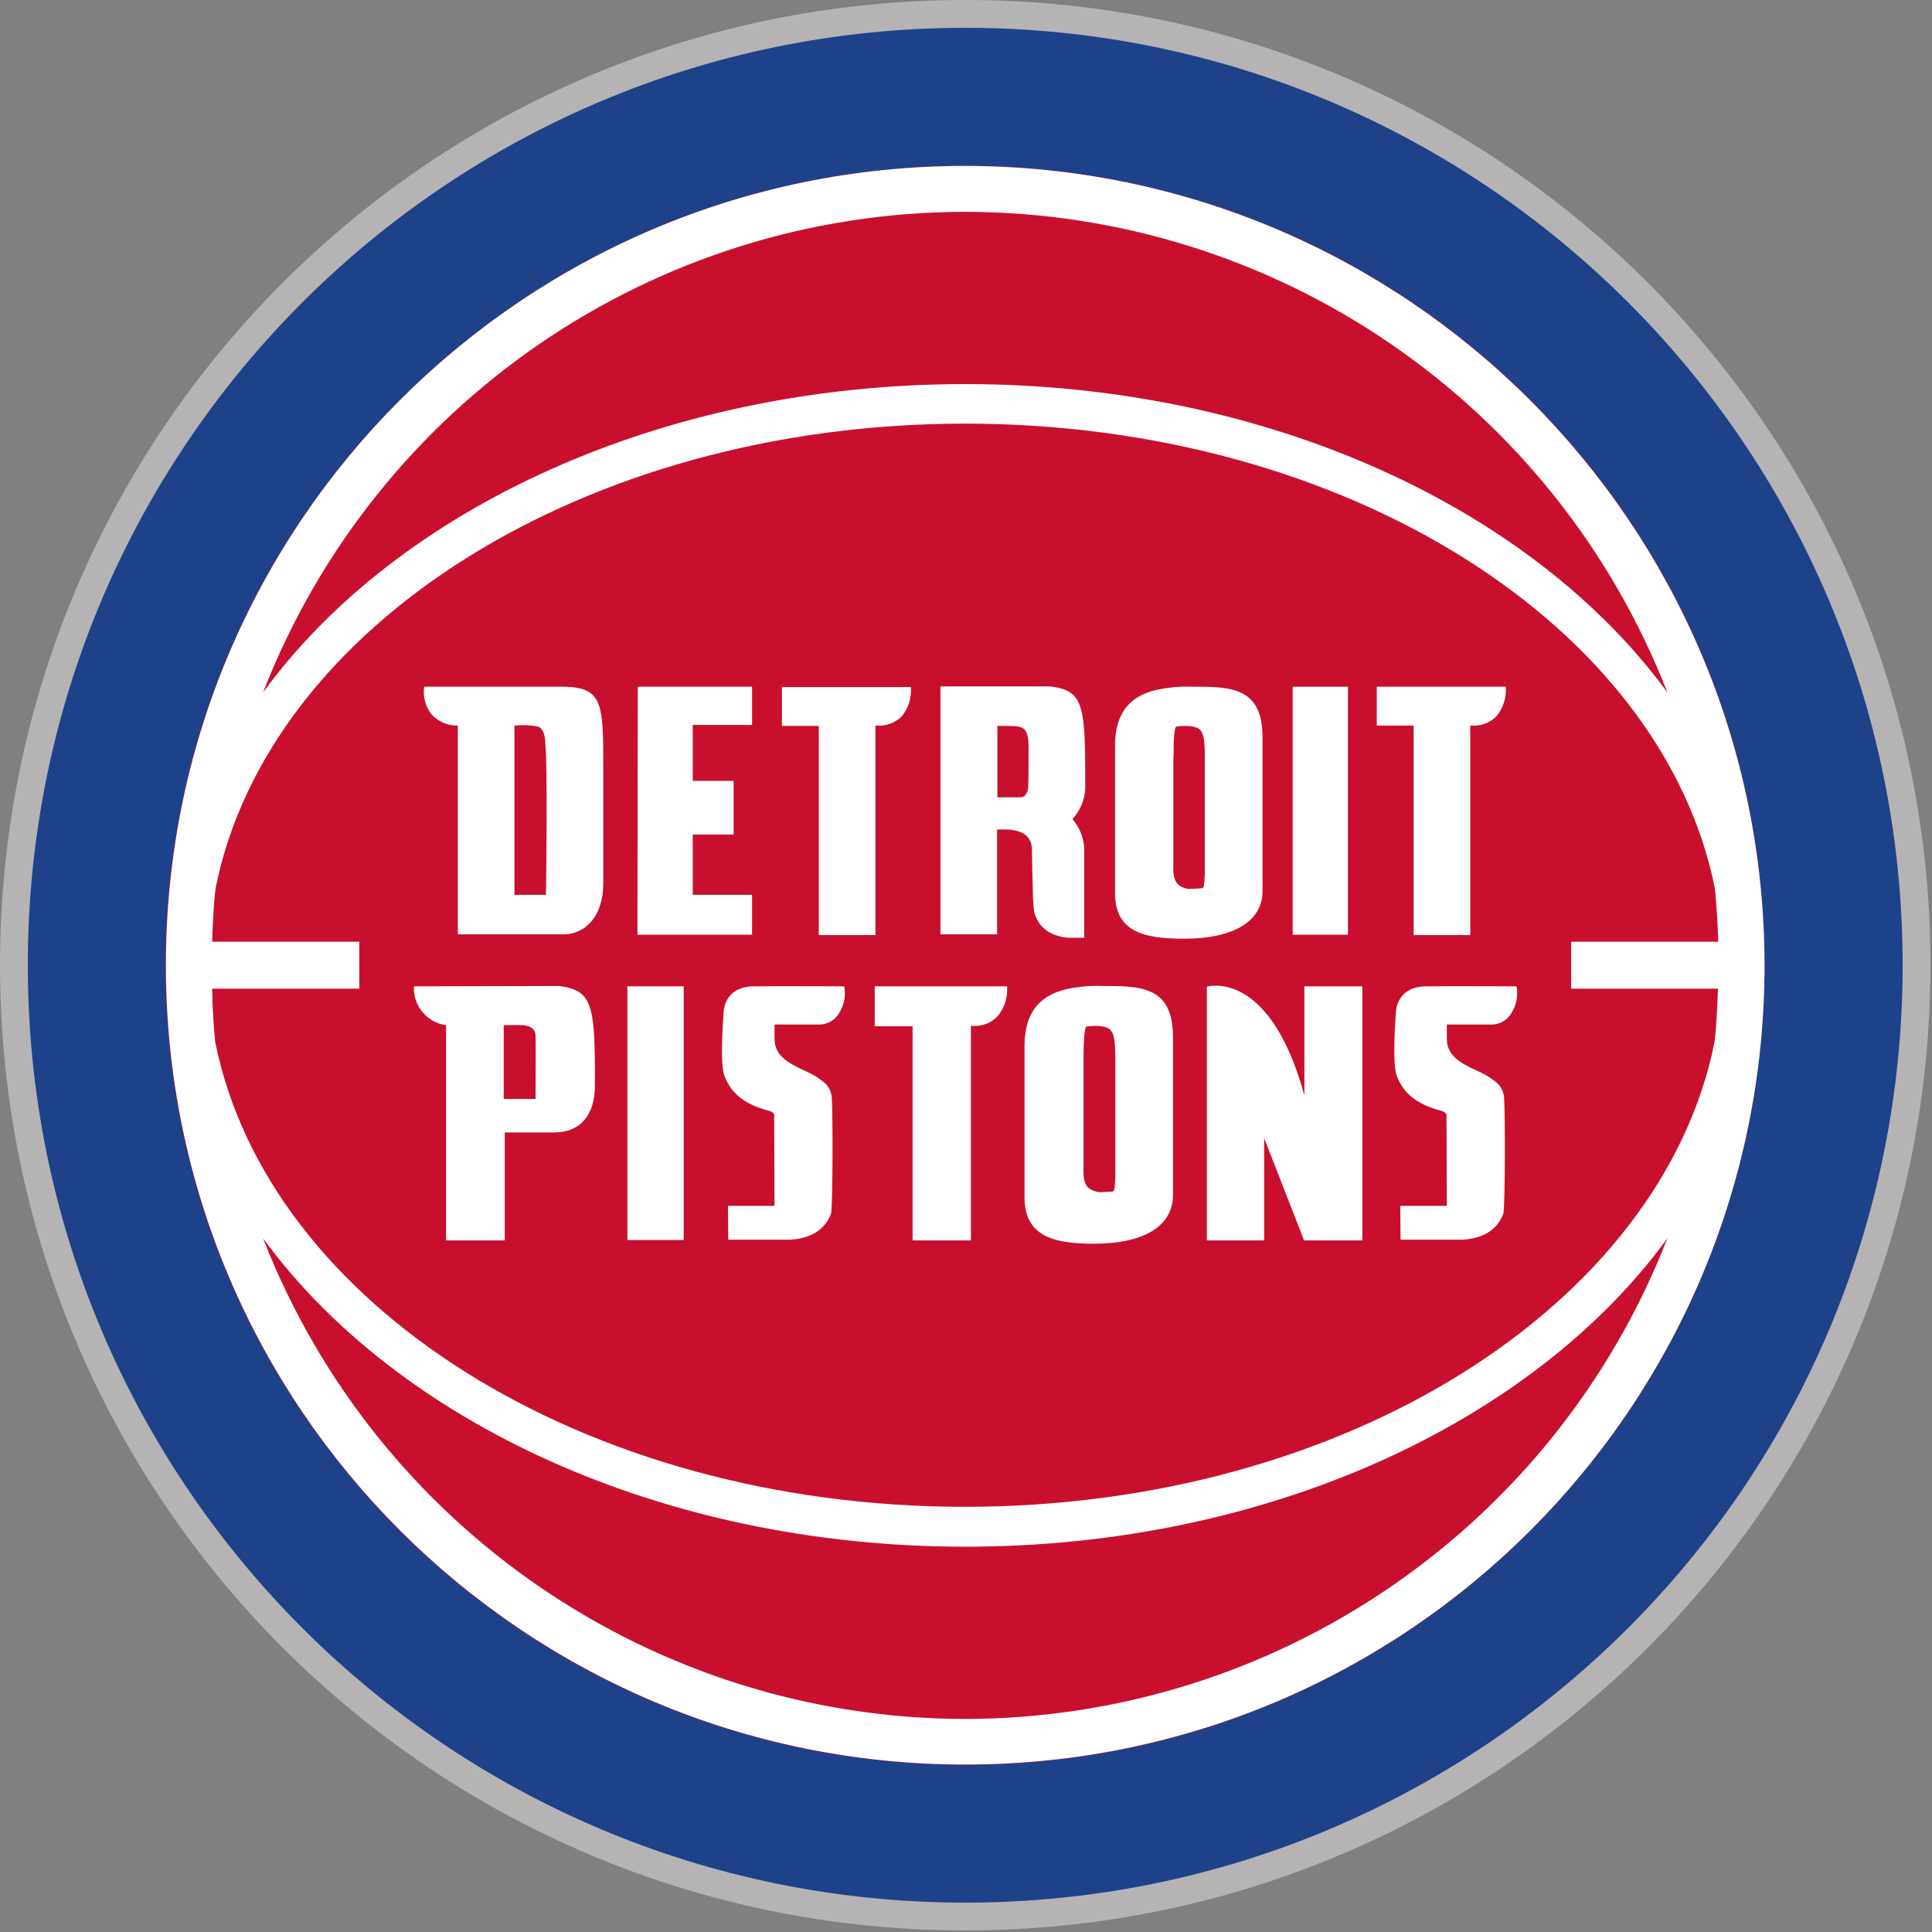 <?xml version="1.0" encoding="UTF-8"?>
<svg xmlns="http://www.w3.org/2000/svg" xmlns:xlink="http://www.w3.org/1999/xlink" width="300px" height="300px" viewBox="0 0 300 300" version="1.1">
<rect x="0" y="0" width="300" height="300" fill="#808080" stroke="none"/>
<g id="surface1">
<path style=" stroke:none;fill-rule:nonzero;fill:rgb(70.98%,70.196%,70.196%);fill-opacity:1;" d="M 299.758 149.879 C 299.758 232.656 232.656 299.758 149.879 299.758 C 67.102 299.758 0 232.656 0 149.879 C 0 67.102 67.102 0 149.879 0 C 232.66 -0.016 299.773 67.098 299.758 149.879 "/>
<path style=" stroke:none;fill-rule:nonzero;fill:rgb(11.373%,25.882%,54.118%);fill-opacity:1;" d="M 295.438 149.879 C 295.438 230.27 230.27 295.438 149.879 295.438 C 69.488 295.438 4.32 230.27 4.32 149.879 C 4.32 69.488 69.488 4.32 149.879 4.32 C 230.273 4.309 295.449 69.484 295.438 149.879 "/>
<path style=" stroke:none;fill-rule:nonzero;fill:rgb(78.431%,6.275%,18.039%);fill-opacity:1;" d="M 273.996 149.879 C 274.012 218.441 218.441 274.035 149.879 274.051 C 81.316 274.062 25.723 218.492 25.707 149.93 C 25.695 81.367 81.262 25.773 149.828 25.762 C 218.395 25.738 273.988 81.312 273.996 149.879 "/>
<path style=" stroke:none;fill-rule:nonzero;fill:rgb(100%,100%,100%);fill-opacity:1;" d="M 149.879 25.762 C 81.328 25.762 25.762 81.332 25.762 149.879 C 25.762 218.426 81.332 273.996 149.879 273.996 C 218.426 273.996 273.996 218.426 273.996 149.879 C 273.918 81.363 218.395 25.84 149.879 25.762 M 32.941 153.523 L 55.789 153.523 L 55.789 146.234 L 32.941 146.234 C 33.047 143.477 33.148 140.719 33.461 138.012 C 41.527 97.266 90.656 65.781 149.879 65.781 C 209.102 65.781 258.176 97.215 266.297 138.012 C 266.555 140.719 266.711 143.477 266.816 146.234 L 243.969 146.234 L 243.969 153.523 L 266.762 153.523 C 266.66 156.281 266.555 159.039 266.242 161.746 C 258.125 202.492 209.051 233.977 149.828 233.977 C 90.605 233.977 41.527 202.543 33.41 161.742 C 33.148 159.039 32.992 156.332 32.941 153.523 M 149.879 32.891 C 198.117 32.949 241.391 62.57 258.906 107.516 C 238.09 79.051 197.027 59.641 149.879 59.641 C 102.73 59.641 61.617 79.051 40.852 107.516 C 58.355 62.559 101.633 32.934 149.879 32.891 M 149.879 266.918 C 101.641 266.859 58.367 237.242 40.852 192.293 C 61.668 220.758 102.73 240.172 149.879 240.172 C 197.027 240.172 238.141 220.758 258.906 192.293 C 241.379 237.23 198.113 266.844 149.879 266.918 "/>
<path style=" stroke:none;fill-rule:nonzero;fill:rgb(100%,100%,100%);fill-opacity:1;" d="M 97.422 192.551 L 106.164 192.551 L 106.164 153.156 L 97.422 153.156 Z M 97.422 192.551 "/>
<path style=" stroke:none;fill-rule:nonzero;fill:rgb(100%,100%,100%);fill-opacity:1;" d="M 131.039 153.156 L 130.781 153.156 C 128.332 153.156 119.332 153.105 117.613 153.156 L 117.145 153.156 C 114.492 153.156 112.824 154.406 112.41 156.695 C 112.379 156.922 112.359 157.145 112.355 157.371 C 112.355 157.477 111.734 164.867 112.461 166.949 C 113.656 170.332 116.363 171.578 118.914 172.359 C 119.02 172.359 119.07 172.414 119.176 172.414 L 119.645 172.57 C 119.883 172.648 120.086 172.816 120.215 173.039 L 120.266 187.246 L 113.035 187.246 L 113.086 192.5 L 122.609 192.5 C 125.941 192.344 128.176 190.887 129.062 188.391 C 129.324 186.465 129.324 173.246 129.168 170.488 C 129.102 169.418 128.543 168.438 127.656 167.832 C 127.211 167.492 126.738 167.18 126.254 166.895 C 125.73 166.637 125.16 166.324 124.641 166.117 C 122.559 165.125 120.266 163.98 120.266 161.328 L 120.266 159.09 L 127.137 159.09 C 128.52 159.113 129.789 158.344 130.414 157.113 C 130.789 156.473 131.035 155.766 131.145 155.031 C 131.195 154.477 131.195 153.918 131.145 153.367 Z M 131.039 153.156 "/>
<path style=" stroke:none;fill-rule:nonzero;fill:rgb(100%,100%,100%);fill-opacity:1;" d="M 171.164 153.105 C 169.258 153.027 167.352 153.203 165.492 153.625 C 161.172 154.668 159.09 157.527 159.09 162.422 L 159.09 185.891 C 159.09 191.875 163.41 193.125 169.863 193.125 C 177.668 193.125 182.145 190.367 182.145 185.527 L 182.145 161.066 C 182.145 153.105 177.098 153.105 171.164 153.105 M 168.301 162.004 C 168.312 161.184 168.402 160.363 168.562 159.559 L 168.719 159.402 C 169.133 159.34 169.547 159.305 169.965 159.297 L 170.121 159.297 C 173.09 159.352 173.191 160.234 173.191 165.594 L 173.191 182.039 C 173.199 182.527 173.184 183.012 173.141 183.496 C 173.145 183.953 173.09 184.406 172.984 184.852 L 172.828 185.008 C 172.309 185.059 171.789 185.109 171.266 185.109 C 170.422 185.184 169.582 184.922 168.926 184.383 C 168.25 183.652 168.195 182.457 168.25 181.051 L 168.25 164.398 C 168.25 164.504 168.25 162.629 168.301 162.004 "/>
<path style=" stroke:none;fill-rule:nonzero;fill:rgb(100%,100%,100%);fill-opacity:1;" d="M 202.492 169.914 C 198.277 154.719 191.562 153.055 188.805 153.055 C 188.402 153.051 188.004 153.086 187.609 153.156 L 187.402 153.211 L 187.402 192.605 L 196.301 192.605 L 196.301 176.73 L 202.492 192.605 L 211.547 192.605 L 211.547 153.156 L 202.543 153.156 L 202.543 169.914 Z M 202.492 169.914 "/>
<path style=" stroke:none;fill-rule:nonzero;fill:rgb(100%,100%,100%);fill-opacity:1;" d="M 86.699 153.105 L 64.531 153.156 L 64.27 153.156 L 64.27 153.418 C 64.25 156.324 66.387 158.797 69.266 159.195 L 69.266 192.605 L 78.375 192.605 L 78.375 175.848 L 86.023 175.848 C 90.082 175.848 92.375 173.191 92.375 168.562 L 92.375 167.156 C 92.375 155.914 91.906 153.68 86.699 153.105 M 83.16 170.645 L 78.219 170.645 L 78.219 159.195 C 78.219 159.195 80.926 159.141 81.289 159.195 C 82.277 159.297 83.16 159.715 83.16 160.859 C 83.215 161.223 83.16 170.645 83.16 170.645 "/>
<path style=" stroke:none;fill-rule:nonzero;fill:rgb(100%,100%,100%);fill-opacity:1;" d="M 156.383 153.156 L 135.828 153.156 L 135.828 159.352 L 141.707 159.352 L 141.707 192.605 L 150.762 192.605 L 150.762 159.297 L 151.074 159.297 C 152.492 159.391 153.883 158.859 154.875 157.84 C 155.918 156.609 156.457 155.031 156.383 153.418 Z M 156.383 153.156 "/>
<path style=" stroke:none;fill-rule:nonzero;fill:rgb(100%,100%,100%);fill-opacity:1;" d="M 235.434 153.156 L 235.176 153.156 C 232.727 153.156 223.727 153.105 222.008 153.156 L 221.539 153.156 C 218.887 153.156 217.219 154.406 216.805 156.695 C 216.773 156.922 216.754 157.145 216.75 157.371 C 216.75 157.477 216.129 164.867 216.855 166.949 C 218.055 170.332 220.758 171.578 223.309 172.359 C 223.414 172.359 223.465 172.414 223.57 172.414 L 224.039 172.57 C 224.277 172.648 224.484 172.816 224.609 173.039 L 224.66 187.246 L 217.43 187.246 L 217.48 192.5 L 227.004 192.5 C 230.336 192.344 232.574 190.887 233.457 188.391 C 233.719 186.465 233.719 173.246 233.562 170.488 C 233.496 169.418 232.938 168.438 232.051 167.832 C 231.605 167.492 231.137 167.18 230.648 166.895 C 230.125 166.637 229.555 166.324 229.035 166.117 C 226.953 165.125 224.66 163.98 224.66 161.328 L 224.66 159.09 L 231.531 159.09 C 232.914 159.113 234.184 158.344 234.809 157.113 C 235.184 156.473 235.43 155.766 235.539 155.031 C 235.59 154.477 235.59 153.918 235.539 153.367 Z M 235.434 153.156 "/>
<path style=" stroke:none;fill-rule:nonzero;fill:rgb(100%,100%,100%);fill-opacity:1;" d="M 154.824 128.801 L 156.332 128.801 C 157.789 128.855 160.234 129.27 160.234 131.926 C 160.234 133.172 160.34 137.129 160.391 138.586 L 160.391 139.16 C 160.414 139.992 160.484 140.828 160.598 141.656 C 161.223 143.945 162.992 145.352 165.805 145.613 L 168.352 145.613 L 168.352 131.559 C 168.234 130.059 167.672 128.629 166.738 127.449 L 166.531 127.188 C 167.93 125.664 168.645 123.633 168.508 121.566 L 168.508 120.215 C 168.508 109.34 168.094 107.152 162.992 106.582 L 146.027 106.582 L 146.027 145.09 L 154.824 145.09 Z M 154.875 112.723 L 156.645 112.723 C 158.934 112.773 159.82 112.773 159.715 116.832 C 159.715 120.059 159.715 120.266 159.664 121.879 L 159.664 122.191 C 159.652 122.664 159.484 123.121 159.195 123.492 C 159.004 123.691 158.742 123.805 158.465 123.805 L 154.875 123.805 Z M 154.875 112.723 "/>
<path style=" stroke:none;fill-rule:nonzero;fill:rgb(100%,100%,100%);fill-opacity:1;" d="M 209.309 106.633 L 200.723 106.633 L 200.723 145.145 L 209.309 145.145 Z M 209.309 106.633 "/>
<path style=" stroke:none;fill-rule:nonzero;fill:rgb(100%,100%,100%);fill-opacity:1;" d="M 127.137 145.195 L 135.934 145.195 L 135.934 112.668 L 136.242 112.668 C 137.633 112.746 138.992 112.234 139.992 111.266 C 141.004 110.059 141.523 108.516 141.449 106.945 L 141.449 106.684 L 121.414 106.684 L 121.414 112.723 L 127.137 112.723 Z M 127.137 145.195 "/>
<path style=" stroke:none;fill-rule:nonzero;fill:rgb(100%,100%,100%);fill-opacity:1;" d="M 219.512 145.195 L 228.305 145.195 L 228.305 112.668 L 228.617 112.668 C 230.02 112.75 231.387 112.219 232.363 111.211 C 233.379 110.008 233.898 108.465 233.82 106.895 L 233.82 106.633 L 213.785 106.633 L 213.785 112.668 L 219.512 112.668 Z M 219.512 145.195 "/>
<path style=" stroke:none;fill-rule:nonzero;fill:rgb(100%,100%,100%);fill-opacity:1;" d="M 116.781 138.949 L 107.57 138.949 L 107.57 129.582 L 113.918 129.582 L 113.918 121.258 L 107.57 121.258 L 107.57 112.566 L 116.781 112.566 L 116.781 106.633 L 99.035 106.633 L 98.98 145.145 L 116.781 145.145 Z M 116.781 138.949 "/>
<path style=" stroke:none;fill-rule:nonzero;fill:rgb(100%,100%,100%);fill-opacity:1;" d="M 87.844 106.633 L 65.883 106.633 L 65.832 106.895 C 65.707 108.324 66.113 109.75 66.977 110.898 C 68.031 112.055 69.527 112.699 71.09 112.668 L 71.09 145.09 L 87.43 145.09 C 91.176 145.09 93.676 141.918 93.676 137.234 L 93.676 119.383 C 93.676 109.496 93.676 106.84 87.844 106.633 M 84.773 138.949 L 79.883 138.949 L 79.883 112.668 C 81.117 112.543 82.359 112.594 83.578 112.824 C 84.723 113.293 84.672 115.375 84.672 115.426 C 85.035 118.496 84.828 136.555 84.773 138.949 "/>
<path style=" stroke:none;fill-rule:nonzero;fill:rgb(100%,100%,100%);fill-opacity:1;" d="M 185.164 106.633 C 183.258 106.559 181.352 106.734 179.488 107.152 C 175.223 108.141 173.141 111.004 173.141 115.738 L 173.141 138.691 C 173.141 144.57 177.41 145.766 183.809 145.766 C 191.562 145.766 196.039 143.062 196.039 138.379 L 196.039 114.438 C 196.039 106.633 190.992 106.633 185.164 106.633 M 182.25 115.375 C 182.262 114.57 182.348 113.77 182.508 112.98 L 182.664 112.824 C 183.078 112.762 183.496 112.727 183.914 112.723 L 184.07 112.723 C 187.035 112.773 187.09 113.656 187.09 118.914 L 187.09 135.047 C 187.098 135.516 187.078 135.984 187.035 136.453 C 187.039 136.891 186.984 137.328 186.879 137.754 L 186.723 137.91 C 186.203 137.961 185.684 138.012 185.164 138.012 C 184.328 138.113 183.492 137.848 182.871 137.285 C 182.195 136.555 182.145 135.41 182.195 134.059 L 182.195 117.77 C 182.25 117.77 182.25 116 182.25 115.375 "/>
</g>
</svg>
